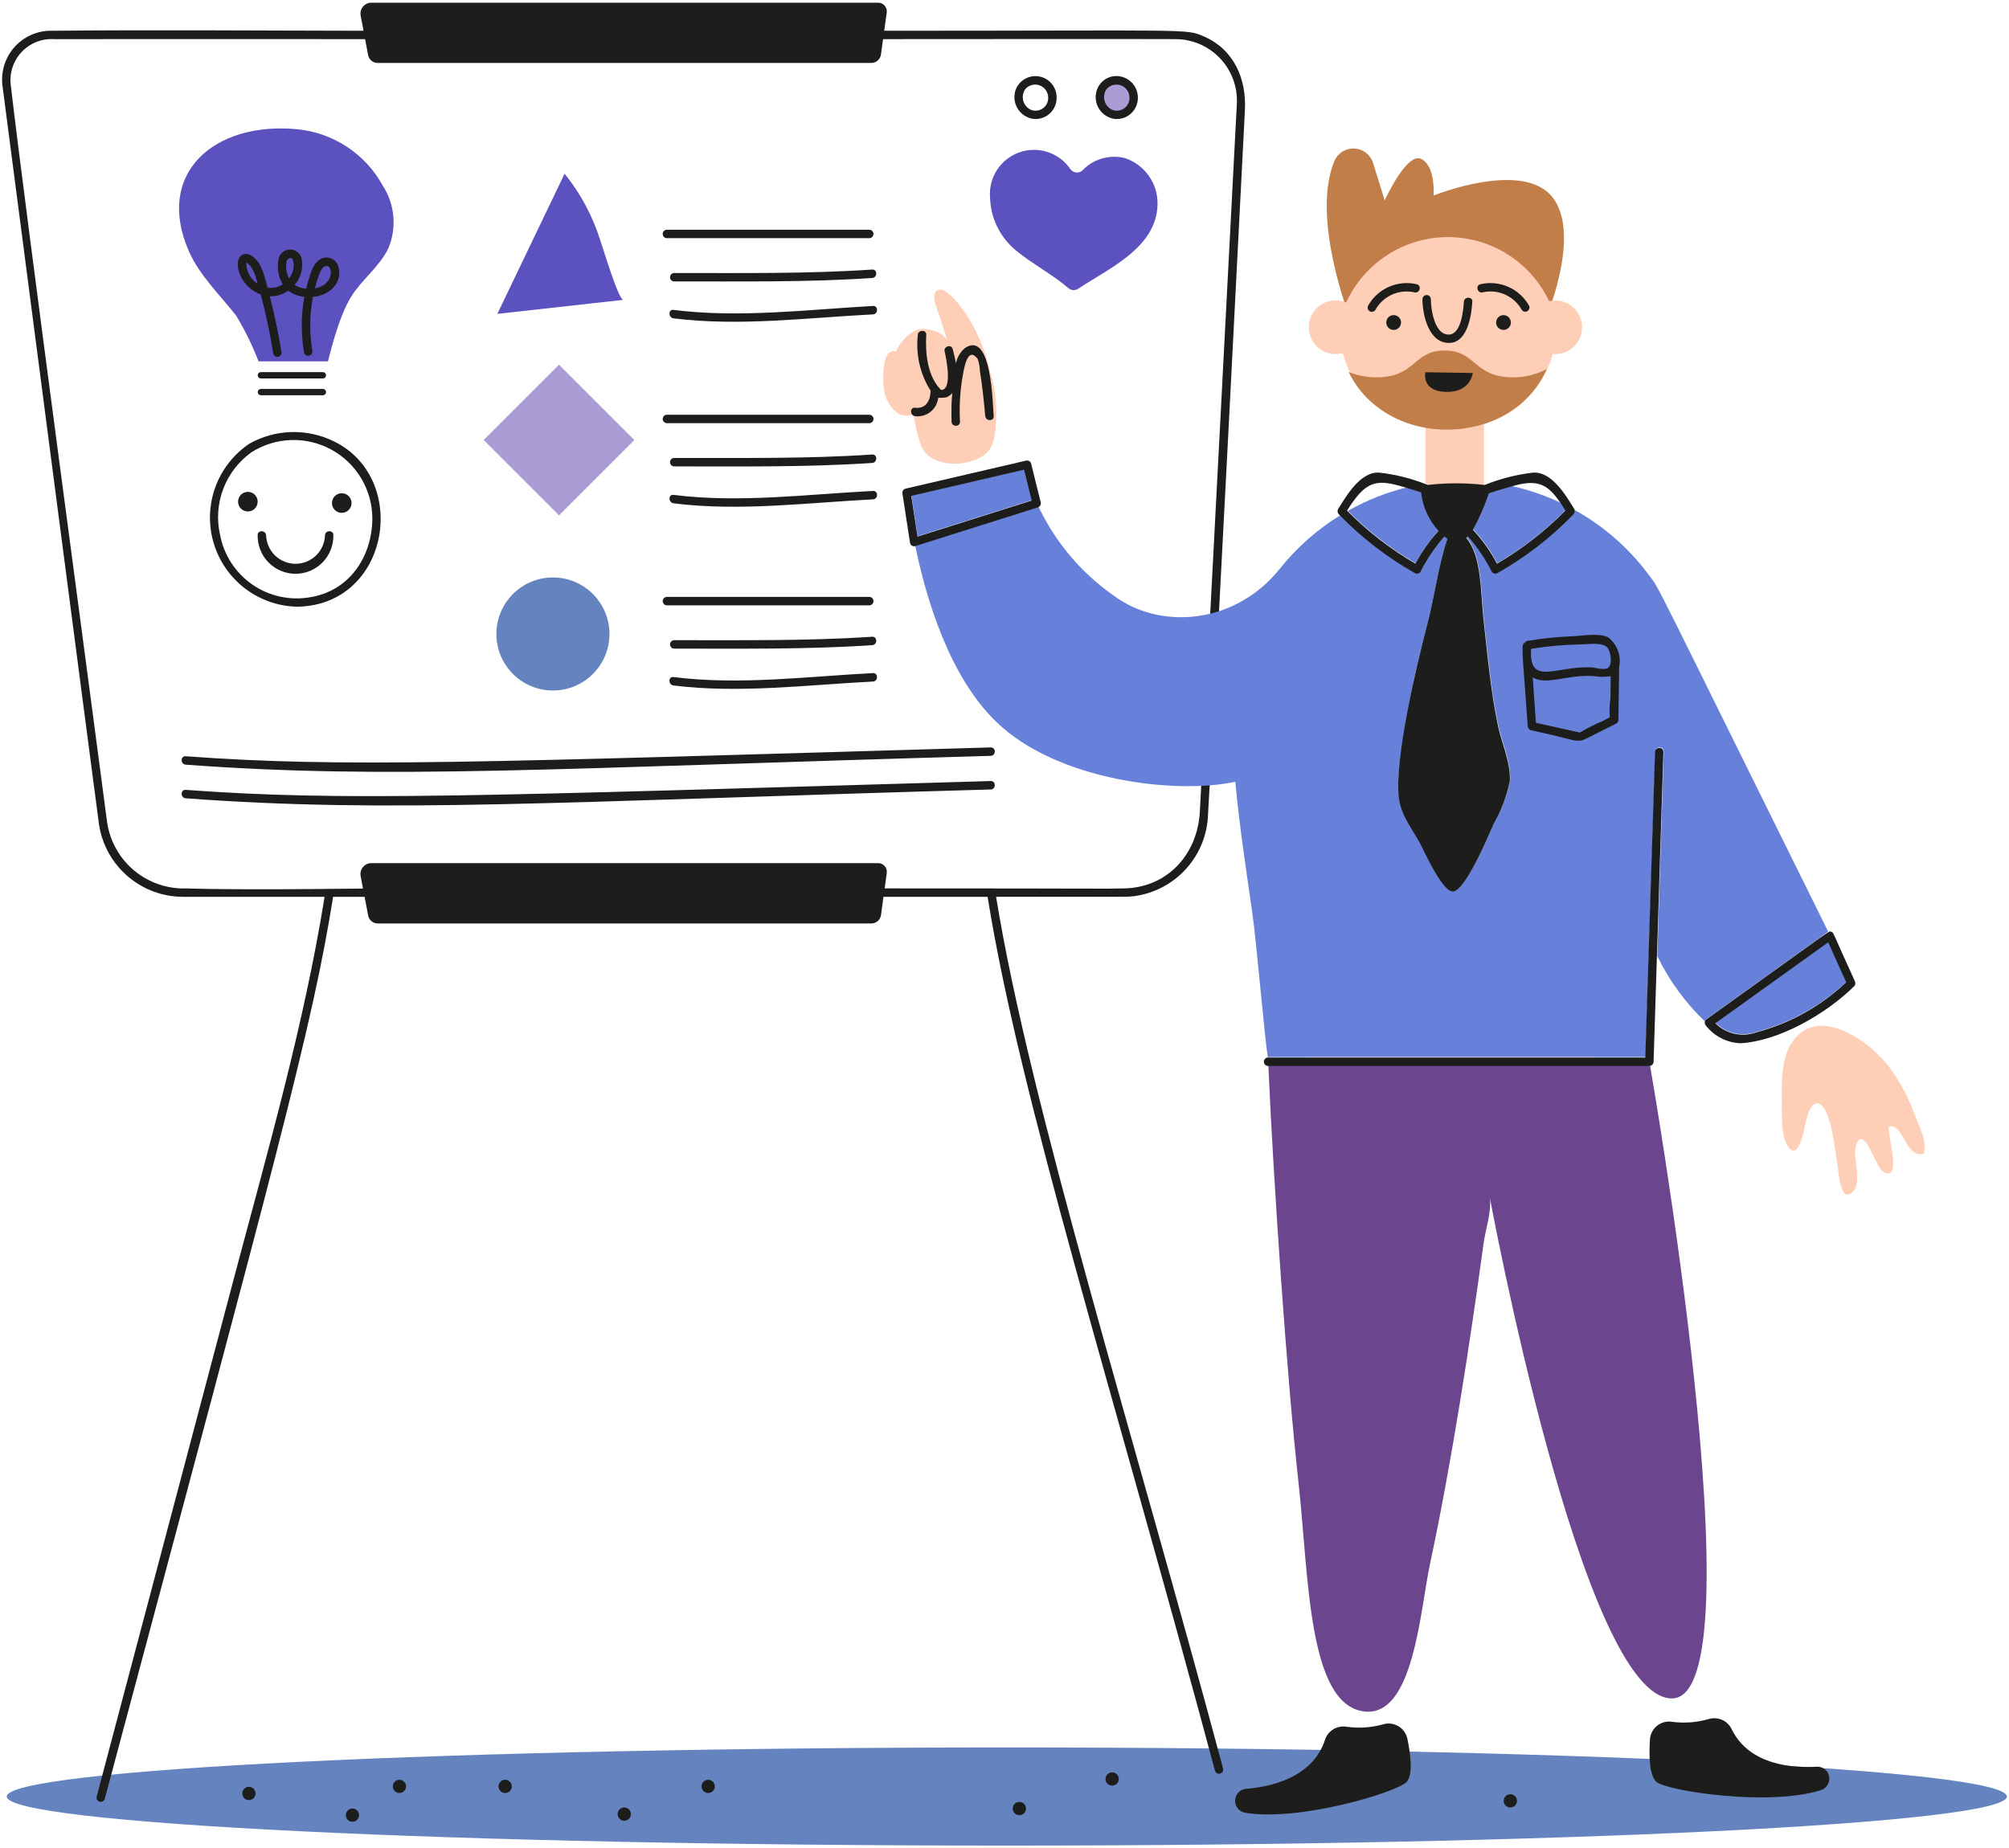 <svg width="476" height="438" viewBox="0 0 476 438" fill="none" xmlns="http://www.w3.org/2000/svg">
<path d="M238.55 437.35C369.414 437.35 475.5 432.143 475.5 425.72C475.5 419.297 369.414 414.09 238.55 414.09C107.686 414.09 1.6 419.297 1.6 425.72C1.6 432.143 107.686 437.35 238.55 437.35Z" fill="#6584BF"/>
<path d="M94.63 424.89C95.497 424.89 96.2 424.187 96.2 423.32C96.2 422.453 95.497 421.75 94.63 421.75C93.763 421.75 93.06 422.453 93.06 423.32C93.06 424.187 93.763 424.89 94.63 424.89Z" fill="#1D1D1B"/>
<path d="M58.977 423.422C59.289 423.422 59.593 423.514 59.852 423.686C60.111 423.859 60.313 424.104 60.432 424.391C60.551 424.679 60.583 424.995 60.523 425.3C60.462 425.605 60.313 425.886 60.093 426.106C59.873 426.326 59.593 426.476 59.288 426.537C58.983 426.598 58.666 426.567 58.379 426.448C58.091 426.329 57.846 426.128 57.673 425.869C57.5 425.61 57.407 425.306 57.407 424.995C57.407 424.789 57.447 424.584 57.526 424.393C57.605 424.203 57.721 424.029 57.867 423.883C58.012 423.737 58.185 423.621 58.376 423.542C58.567 423.463 58.771 423.422 58.977 423.422Z" fill="#1D1D1B"/>
<path d="M83.507 431.705C84.375 431.705 85.078 431.002 85.078 430.135C85.078 429.268 84.375 428.565 83.507 428.565C82.64 428.565 81.938 429.268 81.938 430.135C81.938 431.002 82.64 431.705 83.507 431.705Z" fill="#1D1D1B"/>
<path d="M167.79 424.89C168.657 424.89 169.36 424.187 169.36 423.32C169.36 422.453 168.657 421.75 167.79 421.75C166.923 421.75 166.22 422.453 166.22 423.32C166.22 424.187 166.923 424.89 167.79 424.89Z" fill="#1D1D1B"/>
<path d="M119.69 424.89C120.557 424.89 121.26 424.187 121.26 423.32C121.26 422.453 120.557 421.75 119.69 421.75C118.823 421.75 118.12 422.453 118.12 423.32C118.12 424.187 118.823 424.89 119.69 424.89Z" fill="#1D1D1B"/>
<path d="M147.908 431.457C148.775 431.457 149.478 430.755 149.478 429.887C149.478 429.02 148.775 428.318 147.908 428.318C147.04 428.318 146.338 429.02 146.338 429.887C146.338 430.755 147.04 431.457 147.908 431.457Z" fill="#1D1D1B"/>
<path d="M263.508 423.138C264.375 423.138 265.078 422.435 265.078 421.568C265.078 420.7 264.375 419.998 263.508 419.998C262.64 419.998 261.938 420.7 261.938 421.568C261.938 422.435 262.64 423.138 263.508 423.138Z" fill="#1D1D1B"/>
<path d="M241.522 427C241.834 427 242.138 427.092 242.396 427.265C242.655 427.438 242.857 427.684 242.975 427.971C243.094 428.259 243.125 428.575 243.065 428.88C243.004 429.185 242.854 429.466 242.634 429.685C242.413 429.905 242.133 430.055 241.828 430.115C241.523 430.175 241.206 430.144 240.919 430.025C240.632 429.905 240.386 429.703 240.214 429.444C240.041 429.185 239.949 428.881 239.95 428.57C239.95 428.364 239.991 428.159 240.07 427.969C240.149 427.778 240.265 427.605 240.411 427.459C240.557 427.313 240.73 427.198 240.921 427.119C241.112 427.04 241.316 427 241.522 427ZM285.22 8.625C280.912 6.768 282.887 7.29 209.502 7.29L210.1 2.943C210.139 2.632 210.107 2.316 210.005 2.02C209.904 1.724 209.736 1.455 209.514 1.234C209.293 1.013 209.023 0.845 208.727 0.744C208.431 0.643 208.116 0.611 207.805 0.65H87.7C87.345 0.689 87.003 0.801 86.694 0.979C86.385 1.158 86.116 1.398 85.904 1.685C85.693 1.973 85.543 2.301 85.465 2.649C85.387 2.997 85.382 3.357 85.45 3.708L86.135 7.29C61.608 7.263 37.05 7.04 12.52 7.29C10.86 7.227 9.205 7.521 7.669 8.153C6.132 8.786 4.75 9.741 3.615 10.955C2.48 12.168 1.62 13.611 1.092 15.187C0.564 16.762 0.381 18.433 0.555 20.085C0.588 20.442 23.355 194.913 23.462 195.388C24.191 200.194 26.632 204.576 30.337 207.724C34.041 210.873 38.759 212.576 43.62 212.52C46.62 212.548 76.907 212.52 76.907 212.52C72.028 242.77 63.565 272.288 55.7 301.865C48.51 328.953 26.68 411.575 22.89 425.785C22.84 426.033 22.886 426.29 23.018 426.506C23.151 426.721 23.36 426.879 23.603 426.946C23.847 427.014 24.107 426.986 24.332 426.87C24.556 426.753 24.728 426.556 24.812 426.318C66.192 271.5 74 243.315 78.925 212.52H86.388L87.23 216.96C87.329 217.484 87.608 217.958 88.019 218.298C88.43 218.639 88.946 218.826 89.48 218.828H206.455C207.011 218.827 207.548 218.627 207.967 218.262C208.387 217.897 208.66 217.393 208.737 216.843L209.32 212.52H234C241.6 260.083 263.815 329.88 287.887 419.673C287.975 419.907 288.147 420.1 288.37 420.214C288.593 420.327 288.85 420.353 289.092 420.286C289.333 420.22 289.54 420.065 289.672 419.852C289.805 419.64 289.853 419.386 289.807 419.14C268.775 340.538 243.907 261.473 236.012 212.508C268.985 212.508 267 212.593 269.055 212.313C273.728 211.61 278.007 209.29 281.145 205.756C284.283 202.222 286.081 197.699 286.225 192.975C288.132 160.49 294.712 30.922 294.96 26.148C295.357 18.775 292.437 11.75 285.22 8.625ZM293.06 24.407C293.06 24.802 284.31 191.908 284.285 192.313C283.767 202.293 276.757 210.3 266.387 210.523C259.862 210.66 266.137 210.523 209.607 210.523L210.107 206.835C210.146 206.524 210.113 206.209 210.012 205.913C209.91 205.617 209.741 205.348 209.52 205.127C209.298 204.906 209.029 204.739 208.732 204.638C208.436 204.537 208.12 204.505 207.81 204.545H87.7C87.345 204.584 87.003 204.696 86.694 204.874C86.385 205.053 86.116 205.293 85.904 205.58C85.693 205.868 85.543 206.196 85.465 206.544C85.387 206.892 85.382 207.252 85.45 207.603L86.005 210.56C53.415 210.963 44.555 210.523 44.242 210.523C39.72 210.699 35.291 209.197 31.81 206.305C28.328 203.413 26.039 199.336 25.383 194.858C21.75 166.965 6.103 50.75 2.585 20.462C2.367 19.023 2.475 17.552 2.9 16.159C3.325 14.766 4.057 13.486 5.041 12.413C6.026 11.34 7.238 10.501 8.59 9.958C9.941 9.415 11.397 9.182 12.85 9.275C15.912 9.25 86.505 9.275 86.505 9.275L87.218 13.053C87.317 13.577 87.597 14.05 88.007 14.39C88.418 14.731 88.934 14.918 89.468 14.92H206.44C206.996 14.92 207.534 14.719 207.953 14.354C208.373 13.99 208.647 13.486 208.725 12.935L209.225 9.275C209.225 9.275 277.077 9.223 278.737 9.275C280.678 9.307 282.593 9.726 284.369 10.508C286.146 11.29 287.748 12.419 289.082 13.828C290.416 15.238 291.455 16.9 292.138 18.717C292.821 20.533 293.135 22.468 293.06 24.407Z" fill="#1D1D1B"/>
<path d="M158.018 56.44H205.96C206.225 56.44 206.48 56.335 206.667 56.147C206.855 55.96 206.96 55.705 206.96 55.44C206.96 55.175 206.855 54.92 206.667 54.733C206.48 54.545 206.225 54.44 205.96 54.44H158.018C157.752 54.44 157.498 54.545 157.31 54.733C157.123 54.92 157.017 55.175 157.017 55.44C157.017 55.705 157.123 55.96 157.31 56.147C157.498 56.335 157.752 56.44 158.018 56.44ZM159.75 64.695C159.485 64.695 159.23 64.8 159.043 64.988C158.855 65.175 158.75 65.43 158.75 65.695C158.75 65.96 158.855 66.215 159.043 66.402C159.23 66.59 159.485 66.695 159.75 66.695C175.375 66.655 191.052 66.928 206.652 65.878C207.925 65.788 207.937 63.8 206.652 63.878C191.06 64.928 175.382 64.675 159.75 64.695ZM206.842 72.5C191.272 73.373 175.092 75.408 159.575 73.435C158.302 73.278 158.325 75.265 159.575 75.435C175.11 77.395 191.28 75.293 206.842 74.5C208.115 74.428 208.127 72.435 206.842 72.5ZM158.018 100.28H205.96C206.225 100.28 206.48 100.175 206.667 99.987C206.855 99.8 206.96 99.545 206.96 99.28C206.96 99.015 206.855 98.76 206.667 98.573C206.48 98.385 206.225 98.28 205.96 98.28H158.018C157.752 98.28 157.498 98.385 157.31 98.573C157.123 98.76 157.017 99.015 157.017 99.28C157.017 99.545 157.123 99.8 157.31 99.987C157.498 100.175 157.752 100.28 158.018 100.28ZM159.75 110.523C175.375 110.503 191.052 110.755 206.652 109.705C207.925 109.613 207.937 107.628 206.652 107.705C191.052 108.758 175.375 108.485 159.75 108.523C159.485 108.523 159.23 108.628 159.043 108.815C158.855 109.003 158.75 109.257 158.75 109.523C158.75 109.788 158.855 110.042 159.043 110.23C159.23 110.417 159.485 110.523 159.75 110.523ZM206.842 116.335C191.267 117.133 175.092 119.243 159.575 117.27C158.302 117.115 158.325 119.1 159.575 119.27C175.11 121.23 191.28 119.128 206.842 118.335C208.115 118.27 208.127 116.27 206.842 116.335ZM234.735 177.115C112.517 180.688 81.06 181.945 44 179.205C42.715 179.113 42.727 181.1 44 181.205C92.525 184.785 131 182.06 234.735 179.115C236.02 179.063 236.02 177.078 234.735 177.115ZM234.735 185.083C112.517 188.655 81.06 189.913 44 187.173C42.715 187.083 42.727 189.068 44 189.173C92.525 192.753 131 190.028 234.735 187.083C236.02 187.043 236.02 185.045 234.735 185.083ZM158.018 143.448H205.96C206.225 143.448 206.48 143.342 206.667 143.155C206.855 142.967 206.96 142.713 206.96 142.448C206.96 142.182 206.855 141.928 206.667 141.74C206.48 141.553 206.225 141.448 205.96 141.448H158.018C157.752 141.448 157.498 141.553 157.31 141.74C157.123 141.928 157.017 142.182 157.017 142.448C157.017 142.713 157.123 142.967 157.31 143.155C157.498 143.342 157.752 143.448 158.018 143.448ZM159.75 153.703C175.375 153.683 191.052 153.935 206.652 152.885C207.925 152.793 207.937 150.808 206.652 150.885C191.052 151.938 175.375 151.665 159.75 151.703C159.485 151.703 159.23 151.808 159.043 151.995C158.855 152.183 158.75 152.437 158.75 152.703C158.75 152.968 158.855 153.222 159.043 153.41C159.23 153.597 159.485 153.703 159.75 153.703ZM159.562 162.435C175.1 164.378 191.267 162.293 206.83 161.503C208.102 161.438 208.115 159.438 206.83 159.503C191.255 160.308 175.08 162.41 159.562 160.438C158.302 160.283 158.302 162.28 159.562 162.435Z" fill="#1D1D1B"/>
<path d="M215.953 117.425C216.453 120.645 216.94 123.85 217.433 127.07C226.453 124.227 235.468 121.38 244.48 118.53C243.87 116.09 243.273 113.663 242.663 111.223C233.761 113.284 224.858 115.352 215.953 117.425ZM336.75 116.583C335.575 116.21 334.395 115.855 333.21 115.518C328.361 116.735 323.699 118.599 319.348 121.06C324.132 125.884 329.529 130.06 335.4 133.48C336.879 130.661 338.72 128.048 340.878 125.708C338.578 123.174 337.134 119.982 336.75 116.583ZM416.045 244.565C424.076 242.469 431.445 238.369 437.46 232.65C436.045 229.498 434.618 226.355 433.21 223.203L406.488 242.37C407.711 243.601 409.257 244.461 410.949 244.849C412.64 245.238 414.407 245.139 416.045 244.565Z" fill="#6781DA"/>
<path d="M404.455 241.385C437.975 217.385 432.6 221.063 433.177 220.803C390.102 133.803 393.505 140.08 390.595 136.155C385.939 129.901 380.012 124.704 373.202 120.905C373.221 121.055 373.206 121.207 373.159 121.35C373.112 121.494 373.033 121.625 372.93 121.735C367.606 127.23 361.521 131.932 354.862 135.7C354.633 135.832 354.361 135.867 354.106 135.799C353.851 135.73 353.633 135.564 353.5 135.335C351.977 132.327 350.081 129.524 347.857 126.99C347.737 127.117 347.611 127.239 347.48 127.355C351.153 131.69 350.827 140.105 351.595 146.913C352.54 155.285 353.28 163.785 355.032 172.04C355.89 176.103 358.108 180.852 357.77 185.057C357.058 188.579 355.783 191.962 353.995 195.078C352.945 197.44 347.077 211.52 344.17 211.132C341.482 210.767 337.395 201.28 336.33 199.397C331.782 191.362 330.107 191.245 332.202 176.57C333.629 166.982 335.618 157.487 338.16 148.133C339.887 141.67 340.795 134.05 343.003 127.535C342.757 127.373 342.518 127.2 342.287 127.018C340.069 129.54 338.182 132.335 336.67 135.335C336.533 135.56 336.315 135.723 336.061 135.791C335.806 135.859 335.536 135.827 335.305 135.7C328.79 132.016 322.826 127.433 317.59 122.085C312.137 125.432 307.303 129.696 303.3 134.688C292.617 148.09 274.845 149.275 263.987 141.215C256.272 135.851 250.094 128.562 246.065 120.073C245.925 120.123 216.762 129.323 216.85 129.323C219.392 141.743 224.895 160.323 236.1 171.113C250.765 185.233 279.175 188.245 292.687 185.248C293.632 195.578 295.23 205.948 296.687 216.123C297.675 222.943 299.56 245.14 300.372 250.49C300.622 250.428 390.152 250.478 389.9 250.478C389.99 247.778 391.522 199.523 392.197 178.083C392.237 176.798 394.235 176.798 394.197 178.083C394.107 181.108 393.082 213.435 392.667 226.583C395.495 232.397 399.34 237.659 404.022 242.118C404.025 241.968 404.066 241.823 404.142 241.694C404.218 241.566 404.326 241.459 404.455 241.385Z" fill="#6781DA"/>
<path d="M349.035 125.433C351.299 127.829 353.217 130.529 354.735 133.455C360.673 130.001 366.124 125.771 370.945 120.878C370.594 120.303 370.231 119.736 369.855 119.178C366.105 117.404 362.169 116.055 358.12 115.155C356.345 115.655 354.581 116.178 352.828 116.725C351.817 119.731 350.548 122.645 349.035 125.433Z" fill="#6781DA"/>
<path d="M320 75.83C320 75.83 310.5 51.87 316.143 38.193C316.531 37.266 317.195 36.481 318.044 35.944C318.894 35.408 319.888 35.146 320.892 35.194C321.895 35.242 322.86 35.598 323.654 36.213C324.449 36.828 325.035 37.673 325.333 38.633L328.083 47.498C328.083 47.498 333.288 35.932 336.753 37.672C340.218 39.413 339.648 46.343 339.648 46.343C339.648 46.343 361.035 37.672 367.98 46.925C374.925 56.178 365.67 76.985 365.67 76.985C365.67 76.985 363.075 59.347 345.723 58.193C328.37 57.038 320 75.83 320 75.83Z" fill="#C17E48"/>
<path d="M367.038 71.377C364.881 66.806 361.462 62.946 357.183 60.254C352.905 57.562 347.946 56.15 342.891 56.184C337.836 56.218 332.897 57.697 328.655 60.447C324.414 63.197 321.047 67.102 318.952 71.703C318.018 71.304 317.002 71.135 315.99 71.209C314.977 71.283 313.996 71.599 313.13 72.13C312.265 72.661 311.539 73.392 311.013 74.261C310.488 75.13 310.178 76.112 310.11 77.125C310.042 78.139 310.217 79.154 310.622 80.085C311.026 81.017 311.648 81.838 312.435 82.48C313.222 83.122 314.151 83.566 315.145 83.775C316.139 83.985 317.168 83.953 318.148 83.683C319.366 88.198 321.862 92.266 325.336 95.397C328.81 98.528 333.115 100.589 337.733 101.333V116.868H351.605V100.515C355.515 99.365 359.066 97.234 361.92 94.324C364.773 91.414 366.835 87.822 367.907 83.89C368.825 83.976 369.75 83.861 370.619 83.553C371.487 83.246 372.279 82.753 372.938 82.109C373.597 81.465 374.109 80.686 374.437 79.824C374.765 78.963 374.901 78.041 374.837 77.122C374.773 76.202 374.51 75.308 374.066 74.501C373.622 73.693 373.008 72.992 372.266 72.445C371.524 71.899 370.672 71.52 369.769 71.336C368.866 71.152 367.934 71.166 367.038 71.377Z" fill="#FFCEB6"/>
<path d="M358.5 89.418C349.067 89.418 349.842 83.058 342.29 83.058C334.695 83.058 335.585 89.418 326.08 89.418C323.833 89.421 321.607 88.985 319.527 88.132C328.507 106.645 358.092 106.34 366.482 87.445C364.025 88.752 361.283 89.429 358.5 89.418Z" fill="#C17E48"/>
<path d="M330.205 74.675C330.551 74.675 330.889 74.778 331.177 74.97C331.465 75.162 331.689 75.436 331.822 75.755C331.954 76.075 331.989 76.427 331.921 76.766C331.854 77.106 331.687 77.418 331.442 77.662C331.198 77.907 330.886 78.074 330.546 78.141C330.207 78.209 329.855 78.174 329.535 78.042C329.216 77.909 328.942 77.685 328.75 77.397C328.558 77.109 328.455 76.771 328.455 76.425C328.453 76.195 328.497 75.966 328.585 75.753C328.672 75.54 328.801 75.347 328.964 75.184C329.127 75.021 329.32 74.892 329.533 74.805C329.746 74.718 329.975 74.673 330.205 74.675ZM356.227 74.675C356.574 74.675 356.912 74.778 357.2 74.97C357.488 75.162 357.712 75.436 357.844 75.755C357.977 76.075 358.011 76.427 357.944 76.766C357.876 77.106 357.71 77.418 357.465 77.662C357.22 77.907 356.908 78.074 356.569 78.141C356.229 78.209 355.878 78.174 355.558 78.042C355.238 77.909 354.965 77.685 354.772 77.397C354.58 77.109 354.477 76.771 354.477 76.425C354.477 75.961 354.662 75.516 354.99 75.188C355.318 74.859 355.763 74.675 356.227 74.675ZM335.68 67.355C333.465 66.839 331.143 67.057 329.063 67.974C326.982 68.891 325.255 70.46 324.142 72.442C324.029 72.67 324.007 72.933 324.08 73.176C324.153 73.42 324.317 73.626 324.537 73.754C324.757 73.881 325.017 73.92 325.265 73.862C325.513 73.804 325.729 73.654 325.87 73.442C326.757 71.837 328.141 70.562 329.815 69.811C331.488 69.06 333.361 68.872 335.15 69.278C336.395 69.573 336.927 67.653 335.68 67.355ZM351.282 69.275C353.072 68.869 354.945 69.055 356.619 69.806C358.293 70.558 359.677 71.833 360.562 73.44C360.705 73.647 360.921 73.793 361.167 73.848C361.412 73.903 361.67 73.864 361.887 73.738C362.105 73.611 362.267 73.408 362.341 73.167C362.416 72.927 362.396 72.667 362.287 72.44C361.175 70.457 359.448 68.889 357.367 67.972C355.287 67.054 352.965 66.837 350.75 67.353C349.517 67.653 350.035 69.573 351.282 69.275ZM337.017 70.922C337.05 74.725 338.575 81.528 343.572 81.255C347.737 81.02 348.647 74.688 348.842 71.505C348.92 70.22 346.935 70.233 346.842 71.505C346.712 73.543 346.195 78.903 343.572 79.255C339.937 79.755 339.03 73.362 339.017 70.91C339.017 70.779 338.99 70.649 338.939 70.528C338.888 70.407 338.814 70.297 338.72 70.205C338.627 70.112 338.516 70.04 338.394 69.99C338.273 69.941 338.143 69.915 338.011 69.916C337.88 69.917 337.75 69.944 337.629 69.995C337.508 70.046 337.398 70.12 337.306 70.214C337.214 70.307 337.141 70.418 337.091 70.539C337.042 70.661 337.017 70.791 337.017 70.922ZM337.72 88.21L348.945 88.392C348.945 88.392 348.477 93.028 342.585 92.87C336.692 92.713 337.72 88.21 337.72 88.21Z" fill="#1D1D1B"/>
<path d="M390.815 251.715H300.482C301.672 279.377 304.885 326.452 307.687 351.6C310.097 373.24 309.83 403.747 323.092 405.55C334.972 407.172 336.427 381.69 338.887 370.262C343.917 346.75 348.28 318.372 351.527 294.545C351.945 291.455 353.54 286.705 352.955 283.592C352.955 283.592 374.877 402.475 396.122 402.475C417.367 402.475 390.815 251.715 390.815 251.715Z" fill="#6C458F"/>
<path d="M318.94 409.173C321.849 409.598 324.814 409.412 327.647 408.628C328.251 408.439 328.887 408.378 329.516 408.449C330.144 408.52 330.751 408.721 331.297 409.04C331.843 409.359 332.317 409.788 332.687 410.3C333.058 410.813 333.318 411.397 333.45 412.015C334.28 415.973 334.865 420.893 333.125 422.398C330.283 424.898 307.765 431.665 295.045 429.575C294.353 429.465 293.725 429.105 293.281 428.563C292.836 428.021 292.606 427.335 292.633 426.635C292.66 425.935 292.943 425.269 293.428 424.763C293.913 424.257 294.566 423.946 295.265 423.89C300.172 423.528 310.958 421.64 313.955 412.223C314.299 411.212 314.986 410.354 315.896 409.797C316.807 409.239 317.884 409.019 318.94 409.173ZM404.91 407.343C402.086 408.17 399.12 408.4 396.203 408.018C395.579 407.913 394.941 407.94 394.329 408.097C393.717 408.254 393.144 408.537 392.648 408.928C392.151 409.319 391.742 409.809 391.446 410.367C391.15 410.926 390.975 411.54 390.93 412.17C390.66 416.208 390.775 421.153 392.697 422.42C395.862 424.485 419.095 428.068 431.397 424.225C432.081 424.016 432.662 423.559 433.027 422.945C433.392 422.331 433.515 421.603 433.372 420.903C433.231 420.232 432.853 419.636 432.307 419.222C431.76 418.809 431.083 418.606 430.4 418.653C425.493 418.975 414.54 418.613 410.257 409.695C409.782 408.74 408.986 407.981 408.009 407.551C407.032 407.122 405.936 407.048 404.91 407.343Z" fill="#1D1D1B"/>
<path d="M234.175 106.888C236.045 104.615 235.955 100.683 236.045 97.933C236.053 94.658 235.581 91.4 234.642 88.263C233.598 83.448 231.709 78.856 229.063 74.7C228.115 73.378 223.812 66.848 221.755 69.093C220.535 70.43 222.47 74.26 222.858 75.688C223.313 77.375 224.053 79.088 224.358 80.748C223.59 78.478 218.763 77.27 216.815 78.348C214.798 79.427 213.211 81.163 212.315 83.268C208.447 82.255 209.148 91.78 209.72 93.638C210.653 96.638 213.393 99.84 216.858 97.933C215.95 98.433 217.908 105.07 218.44 106.045C221.048 111.4 231.098 110.63 234.175 106.888ZM437.33 244.5C432.62 242.343 427.595 242.215 424.418 247.25C422.055 250.988 422.12 256.53 422.168 260.8C422.21 263.708 421.918 268.833 423.468 271.428C425.66 275.09 426.968 269.73 427.468 267.705C427.855 266.16 428.44 261.54 430.518 261.475C433.788 261.385 434.865 273.415 435.32 275.778C435.617 277.32 435.93 285.028 438.748 282.643C441.565 280.258 438.733 274.285 439.773 271.378C441.64 266.128 444.377 276.583 446.117 277.608C450.79 280.385 447.235 269.25 447.507 266.953C451.1 266.018 451.36 274.598 455.8 273.39C456.707 270.328 454.55 266.693 453.515 263.798C452.167 260.109 450.325 256.62 448.038 253.428C445.255 249.618 441.578 246.552 437.33 244.5Z" fill="#FFCEB6"/>
<path d="M131.007 163.63C138.405 163.63 144.402 157.633 144.402 150.235C144.402 142.837 138.405 136.84 131.007 136.84C123.61 136.84 117.612 142.837 117.612 150.235C117.612 157.633 123.61 163.63 131.007 163.63Z" fill="#6584BF"/>
<path d="M83.25 70.222C85.82 66.147 89.935 63.2 92.037 58.788C93.031 56.395 93.428 53.797 93.193 51.217C92.957 48.637 92.098 46.153 90.688 43.98C88.644 40.252 85.716 37.082 82.161 34.751C78.605 32.42 74.531 30.999 70.297 30.613C50.797 28.795 36.615 41.02 44.767 59.58C47.248 65.225 52.075 69.86 55.955 74.805C58.04 78.247 59.812 81.869 61.25 85.627H77.695C77.692 86 79.91 75.532 83.25 70.222Z" fill="#5B52C0"/>
<path d="M80.157 63.15C80.016 62.65 79.745 62.197 79.37 61.838C78.996 61.478 78.533 61.224 78.028 61.102C77.524 60.981 76.996 60.995 76.499 61.145C76.002 61.295 75.553 61.575 75.2 61.955C74.454 62.733 73.911 63.683 73.618 64.72C73.203 65.927 72.838 67.147 72.54 68.392C71.565 68.345 70.619 68.049 69.79 67.535C70.461 66.782 70.964 65.895 71.266 64.933C71.567 63.971 71.661 62.956 71.54 61.955C71.548 61.297 71.323 60.658 70.906 60.149C70.489 59.641 69.906 59.296 69.259 59.175C68.613 59.054 67.944 59.165 67.371 59.488C66.799 59.811 66.358 60.326 66.127 60.943C65.829 62.016 65.751 63.139 65.899 64.243C66.046 65.347 66.416 66.41 66.985 67.368C65.938 68.083 64.652 68.362 63.403 68.145C62.575 65.13 61.903 61.917 59.458 60.528C59.042 60.269 58.555 60.151 58.068 60.19C54.818 60.53 56.178 67.787 61.78 69.767C63.002 74.401 63.993 79.093 64.75 83.825C64.818 84.061 64.97 84.263 65.177 84.394C65.384 84.526 65.633 84.576 65.875 84.536C66.117 84.496 66.336 84.368 66.49 84.177C66.644 83.986 66.722 83.745 66.71 83.5C65.98 79.026 65.049 74.588 63.92 70.198C65.48 70.262 67.015 69.8 68.28 68.885C69.399 69.719 70.731 70.219 72.123 70.328C71.326 74.67 71.296 79.119 72.032 83.472C72.077 83.734 72.224 83.967 72.441 84.12C72.657 84.274 72.926 84.335 73.188 84.29C73.449 84.245 73.682 84.098 73.835 83.882C73.989 83.665 74.05 83.397 74.005 83.135C73.292 78.9 73.34 74.571 74.147 70.353C78.843 69.95 81.183 66.25 80.157 63.15ZM58.343 62.227C59.928 63.02 60.593 65.478 61.04 67.213C60.192 66.692 59.496 65.957 59.023 65.082C58.549 64.207 58.315 63.222 58.343 62.227ZM68.478 65.978C67.831 64.686 67.635 63.216 67.92 61.8C68.007 61.619 68.138 61.464 68.302 61.348C68.465 61.232 68.656 61.16 68.855 61.138C69.3 61.138 69.49 61.81 69.555 62.252C69.629 62.914 69.573 63.583 69.388 64.222C69.203 64.862 68.893 65.458 68.478 65.978ZM74.603 68.328C74.853 67.328 75.147 66.355 75.485 65.382C75.85 64.365 76.368 63.032 77.46 63.032C78.868 63.032 79.18 67.532 74.603 68.328ZM61.82 89.677H76.5C76.699 89.677 76.89 89.599 77.03 89.458C77.171 89.317 77.25 89.126 77.25 88.927C77.25 88.729 77.171 88.538 77.03 88.397C76.89 88.257 76.699 88.177 76.5 88.177H61.82C61.621 88.177 61.43 88.257 61.29 88.397C61.149 88.538 61.07 88.729 61.07 88.927C61.07 89.126 61.149 89.317 61.29 89.458C61.43 89.599 61.621 89.677 61.82 89.677ZM61.82 93.662H76.5C76.699 93.662 76.89 93.584 77.03 93.443C77.171 93.302 77.25 93.111 77.25 92.912C77.25 92.714 77.171 92.523 77.03 92.382C76.89 92.242 76.699 92.162 76.5 92.162H61.82C61.621 92.162 61.43 92.242 61.29 92.382C61.149 92.523 61.07 92.714 61.07 92.912C61.07 93.111 61.149 93.302 61.29 93.443C61.43 93.584 61.621 93.662 61.82 93.662ZM248.35 23.07C248.377 23.564 248.281 24.058 248.071 24.506C247.86 24.955 247.542 25.344 247.145 25.64C246.748 25.935 246.283 26.128 245.793 26.2C245.304 26.273 244.803 26.223 244.337 26.055C243.891 25.863 243.492 25.576 243.169 25.213C242.846 24.851 242.606 24.421 242.468 23.956C242.329 23.49 242.294 23 242.366 22.519C242.437 22.039 242.614 21.58 242.882 21.175C243.282 20.687 243.822 20.333 244.429 20.161C245.036 19.989 245.681 20.008 246.277 20.215C246.874 20.421 247.392 20.806 247.763 21.317C248.133 21.827 248.338 22.439 248.35 23.07C248.4 24.343 250.397 24.363 250.35 23.07C250.354 21.901 249.949 20.768 249.206 19.865C248.463 18.963 247.428 18.349 246.28 18.128C245.132 17.907 243.944 18.094 242.919 18.656C241.894 19.218 241.098 20.121 240.667 21.207C240.404 21.924 240.301 22.689 240.365 23.449C240.43 24.209 240.66 24.946 241.039 25.608C241.419 26.269 241.939 26.84 242.563 27.279C243.187 27.718 243.899 28.016 244.65 28.15C245.37 28.256 246.105 28.203 246.802 27.994C247.5 27.785 248.143 27.426 248.687 26.942C249.23 26.457 249.661 25.859 249.948 25.19C250.236 24.521 250.373 23.798 250.35 23.07C250.35 22.805 250.245 22.55 250.057 22.363C249.87 22.175 249.615 22.07 249.35 22.07C249.085 22.07 248.83 22.175 248.643 22.363C248.455 22.55 248.35 22.805 248.35 23.07Z" fill="#1D1D1B"/>
<path d="M268.607 23.07C268.646 23.612 268.57 24.155 268.384 24.665C268.198 25.176 267.908 25.641 267.53 26.032C267.153 26.422 266.698 26.729 266.194 26.932C265.691 27.135 265.15 27.23 264.607 27.21C264.019 27.203 263.44 27.068 262.909 26.816C262.378 26.563 261.908 26.199 261.53 25.748C261.153 25.297 260.878 24.769 260.724 24.202C260.57 23.634 260.54 23.04 260.637 22.46C260.758 21.435 261.271 20.496 262.068 19.84C262.866 19.183 263.886 18.861 264.915 18.94C265.945 19.019 266.904 19.492 267.592 20.262C268.28 21.032 268.644 22.038 268.607 23.07Z" fill="#AB9CD6"/>
<path d="M265.39 18.1C264.258 17.89 263.088 18.087 262.087 18.657C261.087 19.228 260.321 20.134 259.925 21.215C259.662 21.931 259.559 22.697 259.623 23.457C259.688 24.217 259.918 24.954 260.298 25.616C260.678 26.278 261.198 26.848 261.822 27.287C262.446 27.727 263.159 28.023 263.91 28.157C264.614 28.256 265.332 28.202 266.014 28.001C266.696 27.8 267.327 27.456 267.866 26.992C268.404 26.527 268.838 25.953 269.137 25.308C269.436 24.663 269.594 23.961 269.6 23.25C269.631 22.03 269.223 20.839 268.45 19.894C267.678 18.949 266.592 18.313 265.39 18.1ZM263.597 26.055C263.151 25.864 262.752 25.576 262.429 25.213C262.106 24.851 261.866 24.421 261.728 23.955C261.589 23.49 261.555 22.999 261.627 22.519C261.699 22.038 261.876 21.579 262.145 21.175C262.544 20.686 263.084 20.332 263.691 20.16C264.298 19.988 264.943 20.007 265.54 20.213C266.136 20.42 266.654 20.805 267.024 21.316C267.395 21.827 267.599 22.439 267.61 23.07C267.637 23.564 267.541 24.058 267.331 24.506C267.12 24.955 266.802 25.344 266.405 25.64C266.008 25.935 265.543 26.128 265.053 26.2C264.564 26.273 264.063 26.223 263.597 26.055ZM79.095 104.577C75.966 103.042 72.51 102.291 69.026 102.388C65.542 102.485 62.134 103.428 59.095 105.135C55.361 107.64 52.525 111.272 50.999 115.501C49.473 119.731 49.337 124.337 50.612 128.649C51.886 132.961 54.504 136.753 58.084 139.473C61.664 142.194 66.019 143.7 70.515 143.772C92.397 143.337 97.135 113.342 79.095 104.577ZM73.642 141.5C68.837 142.382 63.877 141.326 59.848 138.562C55.819 135.798 53.049 131.551 52.142 126.75C51.311 123.11 51.577 119.306 52.908 115.818C54.238 112.329 56.573 109.314 59.617 107.152C62.434 105.372 65.677 104.378 69.007 104.276C72.338 104.174 75.636 104.966 78.556 106.571C81.477 108.175 83.914 110.533 85.614 113.399C87.314 116.266 88.215 119.535 88.222 122.867C88.165 131.857 82.882 139.927 73.642 141.5Z" fill="#1D1D1B"/>
<path d="M58.73 121.202C60.013 121.202 61.053 120.163 61.053 118.88C61.053 117.597 60.013 116.557 58.73 116.557C57.447 116.557 56.407 117.597 56.407 118.88C56.407 120.163 57.447 121.202 58.73 121.202Z" fill="#1D1D1B"/>
<path d="M80.975 121.528C82.258 121.528 83.297 120.488 83.297 119.205C83.297 117.922 82.258 116.883 80.975 116.883C79.692 116.883 78.653 117.922 78.653 119.205C78.653 120.488 79.692 121.528 80.975 121.528Z" fill="#1D1D1B"/>
<path d="M77 126.848C76.941 128.658 76.18 130.375 74.878 131.635C73.576 132.894 71.835 133.599 70.024 133.599C68.212 133.599 66.472 132.894 65.17 131.635C63.868 130.375 63.107 128.658 63.047 126.848C62.983 125.575 60.983 125.563 61.047 126.848C61.028 128.038 61.245 129.22 61.687 130.326C62.129 131.431 62.786 132.438 63.621 133.287C64.456 134.136 65.451 134.81 66.549 135.27C67.647 135.73 68.826 135.967 70.016 135.967C71.207 135.967 72.385 135.73 73.484 135.27C74.582 134.81 75.577 134.136 76.412 133.287C77.246 132.438 77.904 131.431 78.346 130.326C78.788 129.22 79.005 128.038 78.985 126.848C79.055 125.563 77.058 125.563 77 126.848Z" fill="#1D1D1B"/>
<path d="M117.835 74.375L133.772 41.163C137.565 45.856 140.436 51.225 142.235 56.985C142.767 58.4 146.557 71.183 147.712 71.052L117.835 74.375Z" fill="#5B52C0"/>
<path d="M114.6 104.27L132.45 86.42L150.297 104.27L132.447 122.12L114.6 104.27Z" fill="#AB9CD6"/>
<path d="M253.125 68.263C253.445 68.544 253.849 68.712 254.274 68.74C254.699 68.768 255.121 68.655 255.475 68.418C262.39 63.75 273.975 58.833 274.255 48.575C274.342 46.135 273.634 43.733 272.239 41.73C270.844 39.726 268.836 38.23 266.518 37.465C264.773 37.025 262.943 37.047 261.209 37.53C259.476 38.012 257.897 38.937 256.63 40.215C256.446 40.43 256.216 40.602 255.958 40.718C255.699 40.833 255.418 40.89 255.135 40.884C254.851 40.878 254.573 40.809 254.32 40.682C254.066 40.555 253.845 40.373 253.67 40.15C252.384 38.225 250.494 36.783 248.299 36.049C246.103 35.315 243.726 35.331 241.54 36.094C239.355 36.858 237.485 38.326 236.225 40.268C234.965 42.21 234.385 44.516 234.578 46.822C234.645 49.307 235.263 51.747 236.387 53.964C237.511 56.181 239.113 58.122 241.078 59.645C244.52 62.475 249.628 65.233 253.125 68.263Z" fill="#5B52C0"/>
<path d="M335.25 135.818C335.479 135.949 335.751 135.985 336.007 135.916C336.262 135.848 336.48 135.681 336.613 135.453C338.127 132.453 340.016 129.658 342.232 127.133C342.458 127.322 342.696 127.496 342.945 127.653C340.74 134.168 339.83 141.788 338.102 148.25C335.777 156.94 330.265 180.218 331.445 189.145C331.965 193.105 334.34 196.075 336.273 199.515C337.338 201.398 341.428 210.885 344.113 211.248C347.033 211.638 352.887 197.555 353.937 195.193C355.718 192.074 356.993 188.693 357.715 185.175C358.04 180.97 355.832 176.22 354.965 172.158C353.215 163.908 352.465 155.408 351.527 147.03C350.745 140.098 351.102 131.818 347.412 127.47C347.544 127.356 347.67 127.235 347.79 127.108C350.021 129.636 351.918 132.441 353.435 135.453C353.571 135.677 353.789 135.841 354.043 135.909C354.297 135.977 354.567 135.944 354.797 135.818C361.458 132.054 367.543 127.351 372.863 121.853C373.015 121.695 373.113 121.492 373.14 121.275C373.168 121.057 373.125 120.836 373.018 120.645C371.018 117.413 367.67 111.675 363.207 112C359.282 112.456 355.436 113.438 351.773 114.92C347.288 114.396 342.757 114.396 338.272 114.92C334.617 113.426 330.774 112.444 326.85 112C322.372 111.675 319.052 117.4 317.04 120.645C316.932 120.836 316.889 121.057 316.917 121.275C316.945 121.492 317.042 121.695 317.195 121.853C322.512 127.349 328.593 132.053 335.25 135.818ZM370.9 120.995C366.071 125.879 360.621 130.107 354.69 133.57C353.164 130.652 351.25 127.954 349 125.55C350.517 122.772 351.789 119.867 352.803 116.868C354.746 116.244 356.702 115.661 358.67 115.118C365.143 113.33 367.263 115.133 370.905 121L370.9 120.995ZM336.7 116.685C337.07 120.088 338.522 123.282 340.842 125.798C338.685 128.138 336.843 130.751 335.365 133.57C329.43 130.117 323.979 125.893 319.155 121.008C324.5 112.458 327 113.615 336.705 116.685H336.7ZM244.313 109.86C244.28 109.733 244.222 109.613 244.142 109.509C244.063 109.404 243.963 109.317 243.849 109.251C243.735 109.186 243.609 109.144 243.479 109.128C243.349 109.112 243.216 109.122 243.09 109.158C233.565 111.386 224.044 113.601 214.527 115.803C214.276 115.877 214.063 116.045 213.932 116.272C213.801 116.499 213.763 116.768 213.825 117.023C214.423 120.918 215.025 124.816 215.63 128.718C215.7 128.971 215.868 129.187 216.096 129.318C216.325 129.449 216.595 129.485 216.85 129.418C226.532 126.354 236.209 123.296 245.882 120.243C246.133 120.167 246.345 119.998 246.475 119.772C246.605 119.545 246.643 119.277 246.582 119.023C245.83 115.973 245.05 112.925 244.313 109.86ZM242.625 111.313C243.235 113.753 243.832 116.18 244.44 118.62C235.42 121.463 226.405 124.31 217.395 127.16C216.895 123.94 216.407 120.735 215.915 117.518C224.818 115.466 233.722 113.398 242.625 111.313ZM439.473 232.5C434.053 220.678 434.502 220.903 433.812 220.793C433.227 220.585 435.038 219.543 404.403 241.48C404.274 241.56 404.165 241.668 404.084 241.795C404.002 241.922 403.949 242.066 403.929 242.216C403.909 242.366 403.923 242.519 403.969 242.663C404.015 242.807 404.092 242.939 404.195 243.05C405.174 244.293 406.41 245.31 407.819 246.029C409.228 246.749 410.777 247.154 412.357 247.218C421.497 246.718 432.692 240.255 439.302 233.718C439.462 233.563 439.566 233.359 439.597 233.138C439.627 232.917 439.584 232.693 439.473 232.5ZM416.008 244.673C414.369 245.246 412.601 245.344 410.909 244.956C409.216 244.568 407.668 243.71 406.443 242.48L433.165 223.31C434.58 226.465 436.008 229.605 437.415 232.76C431.4 238.478 424.031 242.575 416 244.668L416.008 244.673ZM392.125 178.205C391.462 199.645 389.92 247.913 389.828 250.6H300.457C300.192 250.6 299.938 250.705 299.75 250.893C299.563 251.08 299.457 251.335 299.457 251.6C299.457 251.865 299.563 252.12 299.75 252.307C299.938 252.495 300.192 252.6 300.457 252.6H390.79C391.053 252.594 391.304 252.487 391.491 252.301C391.677 252.115 391.784 251.863 391.79 251.6C392.465 230.158 394.023 181.23 394.113 178.205C394.163 176.92 392.165 176.92 392.125 178.205ZM228.672 82.448C227.528 83.374 226.758 84.684 226.505 86.135C226.272 84.838 225.96 83.635 225.74 82.748C225.44 81.498 223.52 82.033 223.818 83.28C224.17 84.758 225.765 92.48 222.962 92.403C219.742 89.185 219.197 83.708 219.462 79.36C219.54 78.075 217.543 78.088 217.463 79.36C216.935 84.01 218.016 88.7 220.525 92.65C220.483 92.753 220.461 92.864 220.46 92.975C220.355 95.193 219.162 96.92 216.812 96.62C215.54 96.465 215.562 98.465 216.812 98.62C217.458 98.7 218.114 98.65 218.74 98.474C219.367 98.298 219.952 97.999 220.462 97.594C220.972 97.189 221.396 96.687 221.71 96.117C222.024 95.547 222.221 94.92 222.29 94.273C224.04 94.273 224.302 94.22 224.977 93.753C226.252 92.88 225.227 91.91 225.457 99.93C225.495 101.215 227.495 101.215 227.457 99.93C227.215 95.647 227.556 91.351 228.47 87.16C228.77 85.953 229.613 82.37 231.638 85.045C231.964 85.93 232.14 86.864 232.158 87.808C232.74 91.378 233.105 94.985 233.44 98.593C233.558 99.865 235.557 99.865 235.44 98.593C235.175 96.218 235.082 78.223 228.672 82.448ZM357.847 425.175C358.159 425.175 358.463 425.266 358.722 425.439C358.981 425.612 359.183 425.857 359.302 426.145C359.422 426.432 359.453 426.748 359.392 427.054C359.332 427.359 359.182 427.639 358.962 427.859C358.742 428.08 358.461 428.229 358.156 428.29C357.851 428.351 357.535 428.319 357.247 428.2C356.96 428.081 356.714 427.879 356.541 427.62C356.369 427.361 356.277 427.056 356.278 426.745C356.278 426.329 356.444 425.93 356.738 425.636C357.032 425.341 357.431 425.176 357.847 425.175Z" fill="#1D1D1B"/>
<path d="M361.938 151.87C361.814 151.883 361.696 151.926 361.592 151.993C361.488 152.061 361.402 152.153 361.34 152.26C360.308 152.76 360.643 153.26 361.978 172.08C361.981 172.296 362.053 172.506 362.183 172.679C362.313 172.851 362.495 172.978 362.703 173.04C372.803 175.22 372.14 175.505 374.085 175.517C375.275 175.517 375.19 175.3 382.963 171.442C383.114 171.357 383.24 171.233 383.328 171.083C383.416 170.932 383.462 170.761 383.463 170.587C383.515 166.407 383.58 162.24 383.633 158.062C383.901 156.752 383.793 155.393 383.323 154.141C382.852 152.89 382.037 151.796 380.972 150.987C378.662 149.962 374.938 150.677 372.473 150.78C368.941 150.914 365.422 151.278 361.938 151.87ZM374.37 173.572C373.578 173.49 376.918 174.137 363.91 171.287L363.16 160.515C366.337 162.535 371.38 159.74 377.66 160.217C378.973 160.442 380.315 160.446 381.63 160.23C381.605 162.02 381.58 163.812 381.565 165.59C381.327 167.044 381.284 168.524 381.435 169.99C380.826 170.263 380.232 170.57 379.657 170.91C377.827 171.656 376.059 172.546 374.37 173.572ZM380.808 153.415C381.638 154.287 382.158 157.57 380.938 158.307C380.055 158.852 378.018 158.205 377.045 158.152C368.5 157.75 362.265 162.75 362.75 153.75C366.734 153.108 370.76 152.757 374.795 152.7C376.305 152.675 379.6 152.145 380.808 153.415Z" fill="#1D1D1B"/>
</svg>
